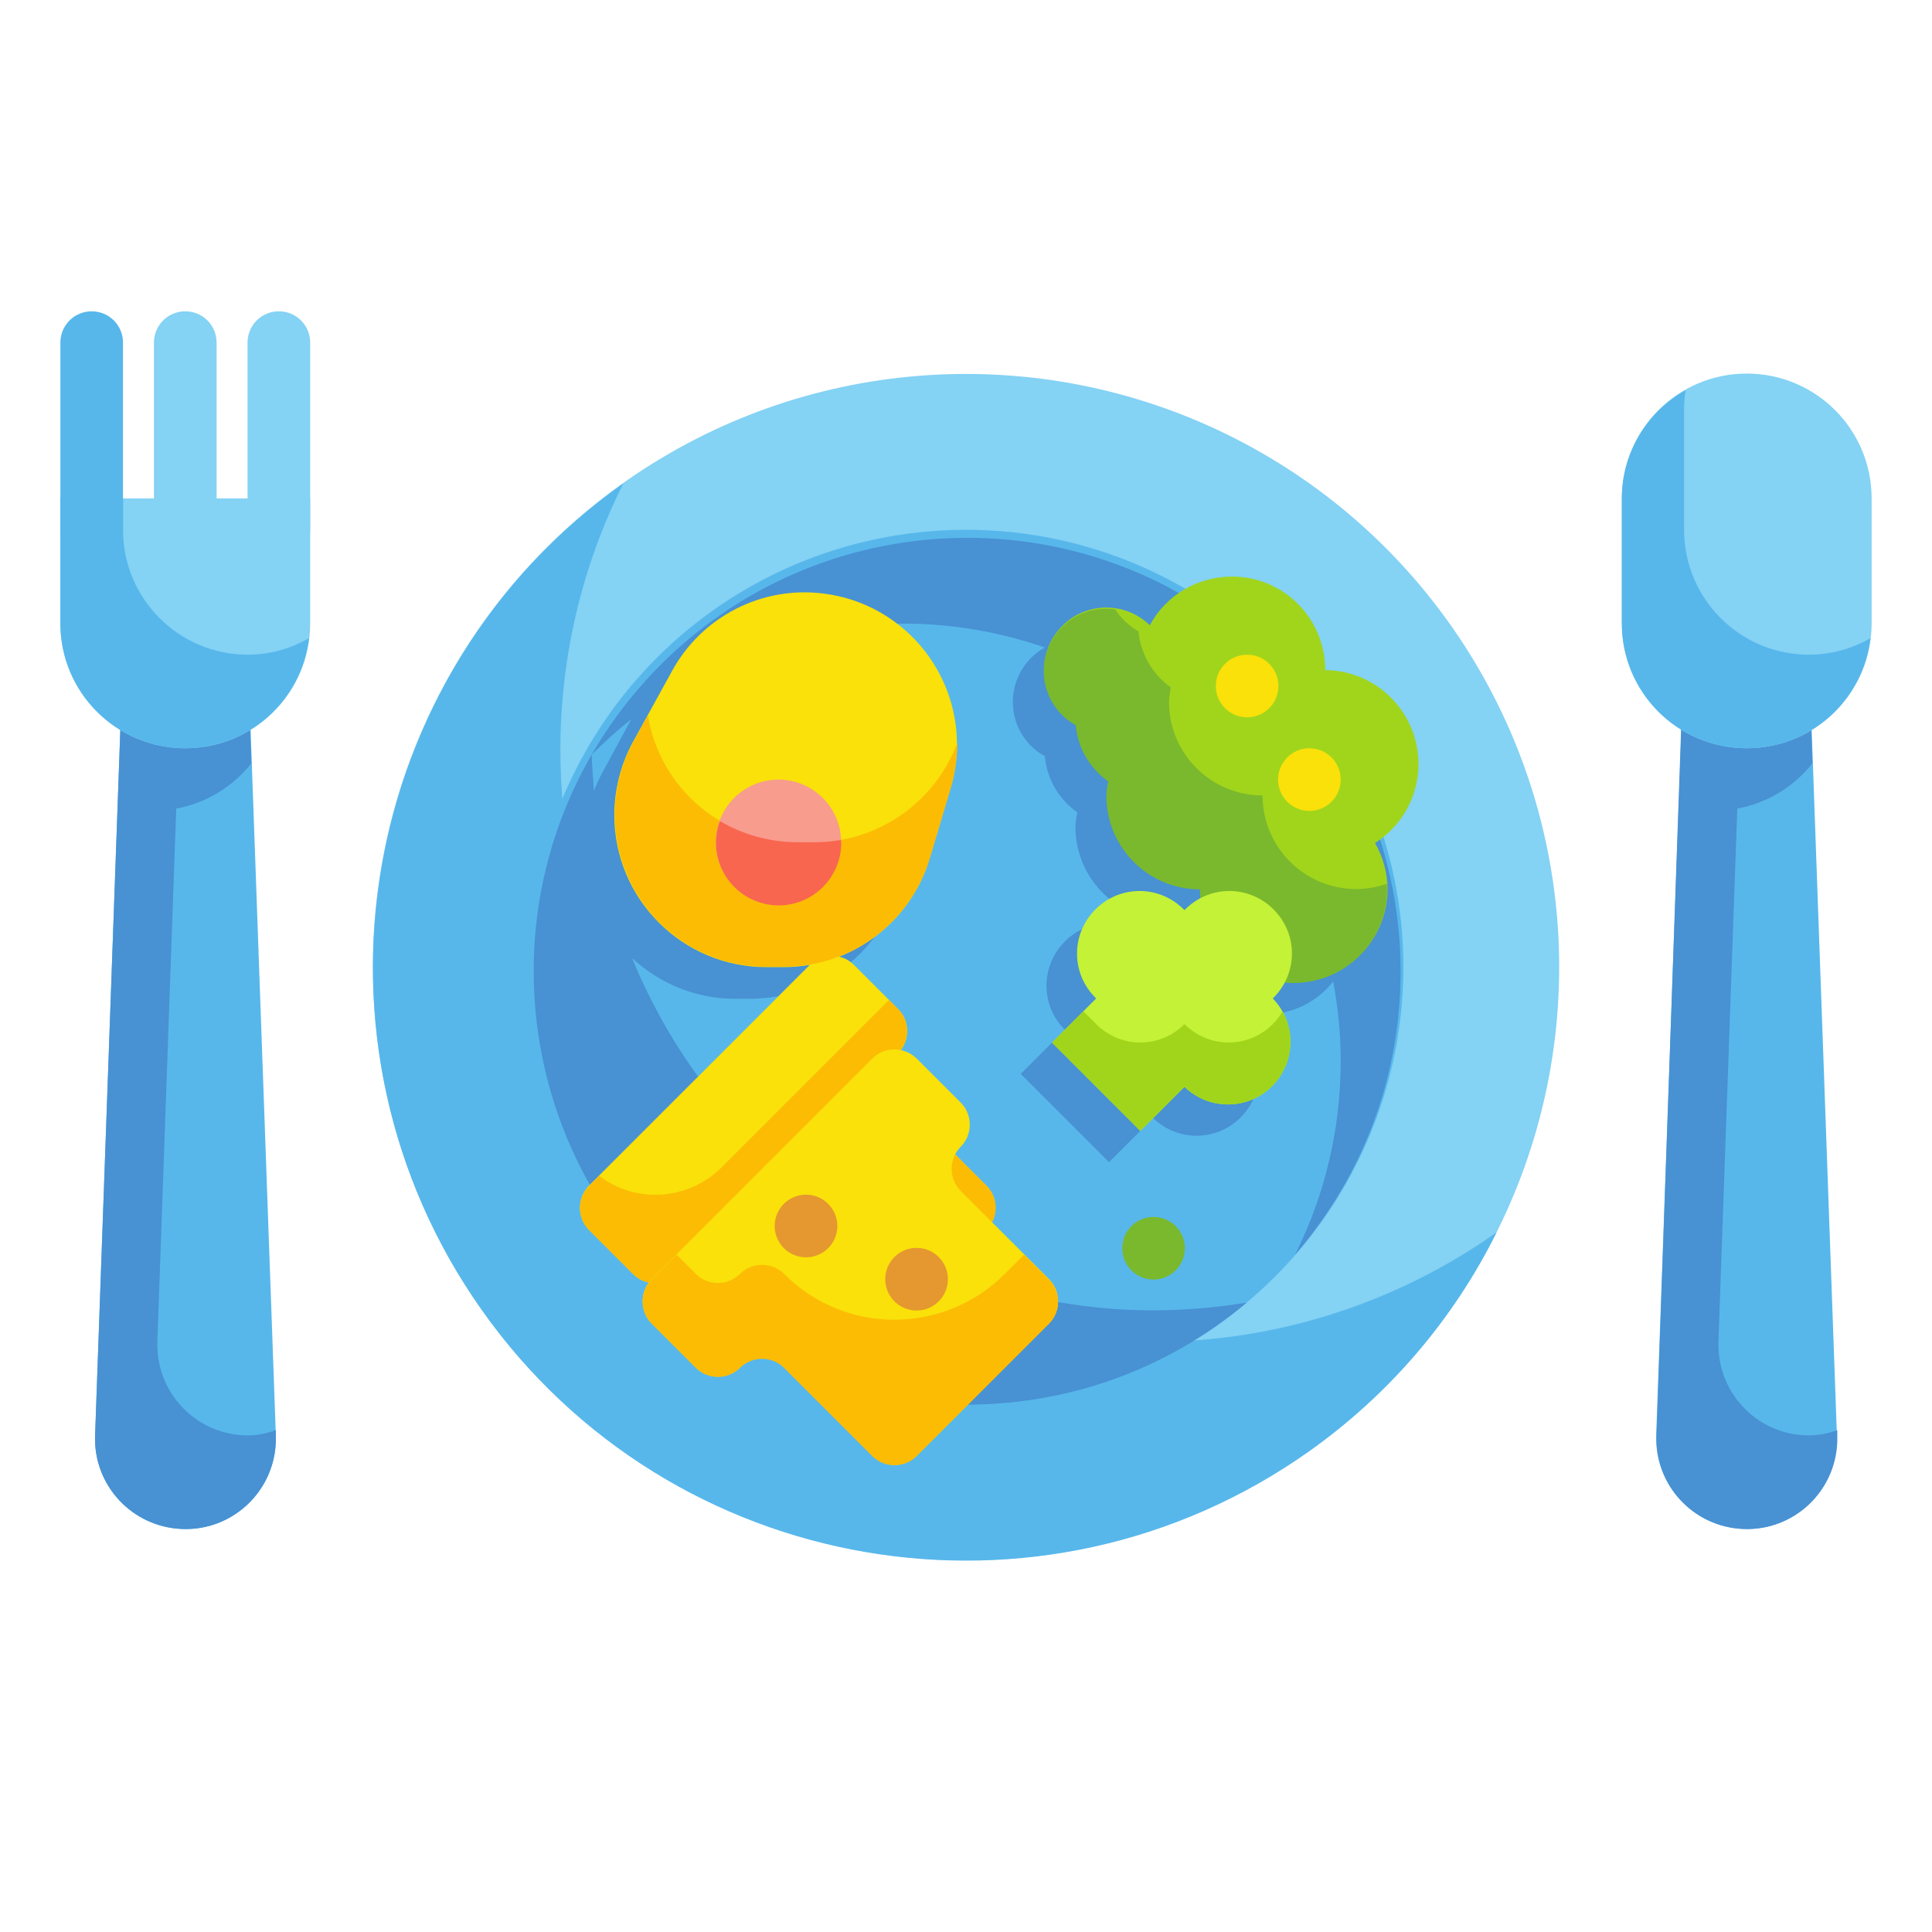 <?xml version="1.0" encoding="utf-8"?>
<!-- Generator: Adobe Illustrator 24.0.2, SVG Export Plug-In . SVG Version: 6.00 Build 0)  -->
<svg version="1.1" id="Layer_1" xmlns="http://www.w3.org/2000/svg" xmlns:xlink="http://www.w3.org/1999/xlink" x="0px" y="0px"
	 viewBox="0 0 512 512" style="enable-background:new 0 0 512 512;" xml:space="preserve">
<style type="text/css">
	.st0{fill:#84D2F4;}
	.st1{fill:#57B7EB;}
	.st2{fill:#4891D3;}
	.st3{fill:#F9E109;}
	.st4{fill:#FCBC04;}
	.st5{fill:#A1D51C;}
	.st6{fill:#7AB92D;}
	.st7{fill:#C4F236;}
	.st8{fill:#F89C8D;}
	.st9{fill:#F8664F;}
	.st10{fill:#E59730;}
	.st11{fill:none;}
</style>
<g>
	<circle class="st0" cx="256" cy="256.3" r="157.2"/>
	<path class="st1" d="M305.7,355.6c-86.7,0.1-157.1-70-157.2-156.8c0-24.6,5.7-48.8,16.7-70.7c-70.8,50.1-87.6,148.2-37.5,219.1
		s148.2,87.6,219.1,37.5c21.2-15,38.3-34.9,49.8-58.1C370,345.4,338.2,355.6,305.7,355.6z"/>
	<circle class="st1" cx="256" cy="256.3" r="115.9"/>
	<path class="st2" d="M295.3,346.9c-10.8-0.8-21.4-2.7-31.7-5.8l-9-9c1.7-3.2,1.2-7.1-1.4-9.7l-8.2-8.2c0.4-0.8,0.8-1.4,1.4-2.1
		c3.2-3.2,3.2-8.5,0-11.7l-11.7-11.7c-1.2-1.1-2.7-1.9-4.4-2.1c2.7-3.2,2.5-8-0.5-11L218,264c-1.2-1.1-2.7-1.9-4.3-2.1
		c11.7-4.4,20.7-14,24.3-26l5.6-18.8c6.2-20.8-5.2-42.9-25.8-49.7c19.7-3.9,40.1-2.4,59.1,4.2c-7.9,4.4-10.8,14.3-6.5,22.3
		c1.5,2.7,3.7,5,6.5,6.5c0.5,6,3.7,11.4,8.6,14.9c-0.3,1.3-0.4,2.5-0.5,3.8c0,13.7,11.1,24.8,24.8,24.8c0,0.8,0.1,1.7,0.2,2.5
		c-1.6,0.8-3.1,1.8-4.4,3.1c-6.5-6.5-17-6.5-23.4,0c-6.5,6.5-6.5,17,0,23.4l-11.7,11.7l23.4,23.4l11.7-11.7
		c6.6,6.4,17.1,6.2,23.4-0.4c6.2-6.4,6.2-16.6,0-23c1.3-1.3,2.3-2.8,3.1-4.4c8.1,1.3,16.2-2,21.2-8.4c1.3,6.9,2,14,2,21.1
		c0,17.8-4.1,35.4-12.1,51.3c41.5-48,36.2-120.5-11.8-162s-120.5-36.2-162,11.8s-36.2,120.5,11.8,162c42.7,36.9,106,37.3,149.2,0.9
		C318.8,347.1,307,347.7,295.3,346.9L295.3,346.9z M159.5,205c-0.8,1.5-1.5,3-2.1,4.6c-0.2-3.2-0.5-6.4-0.6-9.6
		c3.3-3.3,6.8-6.5,10.5-9.4L159.5,205z M206.3,264L185,285.3c-7.1-9.7-12.9-20.3-17.5-31.4c7.4,6.9,17.2,10.8,27.3,10.8h4.6
		C201.8,264.6,204.1,264.4,206.3,264L206.3,264z"/>
	<g>
		<path class="st1" d="M462.9,405.2c-13.3,0-24-10.8-24-24c0-0.3,0-0.5,0-0.8l7.4-206.9h33.1l7.4,206.9c0.5,13.2-9.9,24.4-23.2,24.8
			C463.4,405.2,463.2,405.2,462.9,405.2z"/>
		<path class="st2" d="M479.4,380.4c-13.3,0-24-10.8-24-24c0-0.3,0-0.5,0-0.8l5-141.3c7.9-1.5,14.9-5.7,19.9-12l-1-28.8h-33.1
			L439,380.4c-0.5,13.2,9.8,24.3,23.1,24.8c13.2,0.5,24.3-9.8,24.8-23.1c0-0.6,0-1.2,0-1.8l0-1.3
			C484.4,379.9,481.9,380.4,479.4,380.4L479.4,380.4z"/>
		<path class="st0" d="M462.9,99L462.9,99c18.3,0,33.1,14.8,33.1,33.1v33.1c0,18.3-14.8,33.1-33.1,33.1l0,0
			c-18.3,0-33.1-14.8-33.1-33.1v-33.1C429.8,113.9,444.6,99,462.9,99z"/>
		<path class="st1" d="M479.4,173.5c-18.3,0-33.1-14.8-33.1-33.1v-33.1c0.1-1.3,0.2-2.6,0.4-3.9c-10.4,5.8-16.9,16.8-16.9,28.7v33.1
			c0,18.2,14.7,33,33,33.1c16.8,0,30.9-12.5,32.9-29.2C490.7,172,485.1,173.5,479.4,173.5z"/>
	</g>
	<g>
		<path class="st1" d="M65.7,173.5H32.6l-7.4,206.9c-0.5,13.2,9.8,24.3,23.1,24.8c13.2,0.5,24.3-9.8,24.8-23.1c0-0.6,0-1.2,0-1.8
			L65.7,173.5z"/>
		<path class="st2" d="M65.7,380.4c-13.3,0-24-10.8-24-24c0-0.3,0-0.5,0-0.8l5-141.3c7.9-1.5,14.9-5.7,19.9-12l-1-28.8H32.6
			l-7.4,206.9c-0.5,13.2,9.8,24.3,23.1,24.8c13.2,0.5,24.3-9.8,24.8-23.1c0-0.6,0-1.2,0-1.8l0-1.3C70.6,379.9,68.2,380.4,65.7,380.4
			z"/>
		<path class="st0" d="M16,132.1h66.2l0,0v33.1c0,18.3-14.8,33.1-33.1,33.1S16,183.5,16,165.2V132.1L16,132.1z"/>
		<path class="st1" d="M65.7,173.5c-18.3,0-33.1-14.8-33.1-33.1v-8.3H16v33.1c0,18.2,14.7,33,33,33.1c16.8,0,30.9-12.5,32.9-29.2
			C76.9,172,71.3,173.5,65.7,173.5z"/>
		<path class="st1" d="M24.3,148.7c-4.6,0-8.3-3.7-8.3-8.3V90.8c0-4.6,3.7-8.3,8.3-8.3s8.3,3.7,8.3,8.3v49.7
			C32.6,145,28.8,148.7,24.3,148.7z"/>
		<g>
			<path class="st0" d="M73.9,148.7c-4.6,0-8.3-3.7-8.3-8.3V90.8c0-4.6,3.7-8.3,8.3-8.3c4.6,0,8.3,3.7,8.3,8.3v49.7
				C82.2,145,78.5,148.7,73.9,148.7z"/>
			<path class="st0" d="M49.1,148.7c-4.6,0-8.3-3.7-8.3-8.3V90.8c0-4.6,3.7-8.3,8.3-8.3s8.3,3.7,8.3,8.3v49.7
				C57.4,145,53.7,148.7,49.1,148.7z"/>
		</g>
	</g>
	<g>
		<path class="st3" d="M214.6,255.7l-58.5,58.5c-3.2,3.2-3.2,8.5,0,11.7l11.7,11.7c3.2,3.2,8.5,3.2,11.7,0c3.2-3.2,8.5-3.2,11.7,0
			c0,0,0,0,0,0l23.4,23.4c3.2,3.2,8.5,3.2,11.7,0l35.1-35.1c3.2-3.2,3.2-8.5,0-11.7L238,290.8c-3.2-3.2-3.2-8.5,0-11.7c0,0,0,0,0,0
			c3.2-3.2,3.2-8.5,0-11.7l-11.7-11.7C223.1,252.5,217.9,252.5,214.6,255.7L214.6,255.7z"/>
		<path class="st4" d="M261.4,314.2L238,290.8c-3.2-3.2-3.2-8.5,0-11.7c0,0,0,0,0,0c3.2-3.2,3.2-8.5,0-11.7l-2.4-2.4l-44.4,44.4
			c-8.8,8.7-22.6,9.7-32.4,2.2l-2.7,2.7c-3.2,3.2-3.2,8.5,0,11.7l11.7,11.7c3.2,3.2,8.5,3.2,11.7,0c3.2-3.2,8.5-3.2,11.7,0
			c0,0,0,0,0,0l23.4,23.4c3.2,3.2,8.5,3.2,11.7,0l35.1-35.1C264.7,322.7,264.7,317.4,261.4,314.2L261.4,314.2z"/>
		<path class="st5" d="M367.7,235.6c0-4.3-1.2-8.5-3.3-12.2c11.6-7.4,15-22.7,7.6-34.3c-4.5-7.1-12.4-11.5-20.8-11.5
			c0-13.7-11-24.8-24.7-24.8c-9.1,0-17.5,4.9-21.8,12.9c-6.5-6.4-17-6.2-23.3,0.3c-6.4,6.5-6.2,17,0.3,23.3c1,1,2.2,1.9,3.5,2.6
			c0.5,6,3.7,11.4,8.6,14.9c-0.3,1.3-0.4,2.5-0.5,3.8c0,13.7,11.1,24.8,24.8,24.8c0,13.7,11.1,24.8,24.8,24.8
			S367.7,249.3,367.7,235.6L367.7,235.6z"/>
		<path class="st6" d="M359.4,235.6c-13.7,0-24.8-11.1-24.8-24.8c-13.7,0-24.8-11.1-24.8-24.8c0.1-1.3,0.2-2.6,0.5-3.8
			c-4.9-3.5-8-8.9-8.6-14.9c-2.5-1.4-4.6-3.4-6.1-5.8c-9-1.4-17.4,4.8-18.8,13.8c-1.1,6.8,2.3,13.6,8.3,16.9
			c0.5,6,3.7,11.4,8.6,14.9c-0.3,1.3-0.4,2.5-0.5,3.8c0,13.7,11.1,24.8,24.8,24.8c0,13.7,11.1,24.8,24.8,24.8s24.8-11.1,24.8-24.8
			c0-0.5-0.1-1-0.1-1.5C365,235.1,362.2,235.6,359.4,235.6z"/>
		<path class="st3" d="M231.2,280.5L172.7,339c-3.2,3.2-3.2,8.5,0,11.7l11.7,11.7c3.2,3.2,8.5,3.2,11.7,0c3.2-3.2,8.5-3.2,11.7,0
			c0,0,0,0,0,0l23.4,23.4c3.2,3.2,8.5,3.2,11.7,0l35.1-35.1c3.2-3.2,3.2-8.5,0-11.7l-23.4-23.4c-3.2-3.2-3.2-8.5,0-11.7c0,0,0,0,0,0
			c3.2-3.2,3.2-8.5,0-11.7l-11.7-11.7C239.6,277.3,234.4,277.3,231.2,280.5L231.2,280.5z"/>
		<path class="st7" d="M337.3,264.6c6.6-6.4,6.8-16.8,0.4-23.4c-6.4-6.6-16.8-6.8-23.4-0.4c-0.1,0.1-0.3,0.3-0.4,0.4
			c-6.4-6.6-16.8-6.8-23.4-0.4c-6.6,6.4-6.8,16.8-0.4,23.4c0.1,0.1,0.3,0.3,0.4,0.4l-11.7,11.7l23.4,23.4l11.7-11.7
			c6.6,6.4,17.1,6.2,23.4-0.4C343.5,281.1,343.5,271,337.3,264.6z"/>
		<path class="st5" d="M337.3,271.4c-6.5,6.5-16.9,6.5-23.4,0c-6.5,6.5-16.9,6.5-23.4,0l-3.4-3.4l-8.3,8.3l23.4,23.4l11.7-11.7
			c6.6,6.4,17,6.2,23.4-0.3c5.1-5.3,6.2-13.3,2.6-19.7C339.2,269.2,338.3,270.4,337.3,271.4L337.3,271.4z"/>
		<path class="st4" d="M271.4,332.5l-5.1,5.1c-16.2,16.2-42.4,16.2-58.5,0c-3.2-3.2-8.5-3.2-11.7,0c0,0,0,0,0,0
			c-3.2,3.2-8.5,3.2-11.7,0l-5.1-5.1l-6.6,6.6c-3.2,3.2-3.2,8.5,0,11.7l11.7,11.7c3.2,3.2,8.5,3.2,11.7,0c3.2-3.2,8.5-3.2,11.7,0
			c0,0,0,0,0,0l23.4,23.4c3.2,3.2,8.5,3.2,11.7,0l35.1-35.1c3.2-3.2,3.2-8.5,0-11.7L271.4,332.5z"/>
		<path class="st3" d="M218.3,157.3c22.1,2.8,37.7,22.9,35,44.9c-0.3,2.2-0.7,4.4-1.4,6.6l-5.6,18.8c-5.1,17-20.8,28.7-38.6,28.7
			h-4.6c-22.2,0-40.3-18-40.3-40.3c0-6.7,1.7-13.4,4.9-19.3L178,178C185.9,163.4,201.9,155.2,218.3,157.3L218.3,157.3z"/>
		<path class="st4" d="M216,223.2h-4.6c-19.7,0-36.5-14.2-39.7-33.6l-3.9,7.1c-10.6,19.5-3.4,44,16.1,54.6
			c5.9,3.2,12.5,4.9,19.3,4.9h4.6c17.8,0,33.5-11.7,38.6-28.7l5.6-18.8c1.1-3.8,1.7-7.8,1.7-11.8C247.7,212.7,232.8,223.1,216,223.2
			z"/>
		<circle class="st8" cx="206.3" cy="223.2" r="16.6"/>
		<path class="st9" d="M216,223.2h-4.6c-7.2,0-14.3-1.9-20.6-5.6c-3.2,8.6,1.2,18.1,9.8,21.3s18.1-1.2,21.3-9.8
			c0.7-1.9,1.1-3.9,1-5.9c0-0.2,0-0.4-0.1-0.6C220.6,223,218.3,223.2,216,223.2L216,223.2z"/>
		<circle class="st10" cx="213.6" cy="324.9" r="8.3"/>
		<circle class="st10" cx="242.9" cy="339" r="8.3"/>
		<circle class="st3" cx="330.5" cy="181.8" r="8.3"/>
		<circle class="st6" cx="305.7" cy="330.8" r="8.3"/>
		<circle class="st3" cx="347" cy="206.6" r="8.3"/>
	</g>
	<rect class="st11" width="512" height="512"/>
</g>
</svg>
